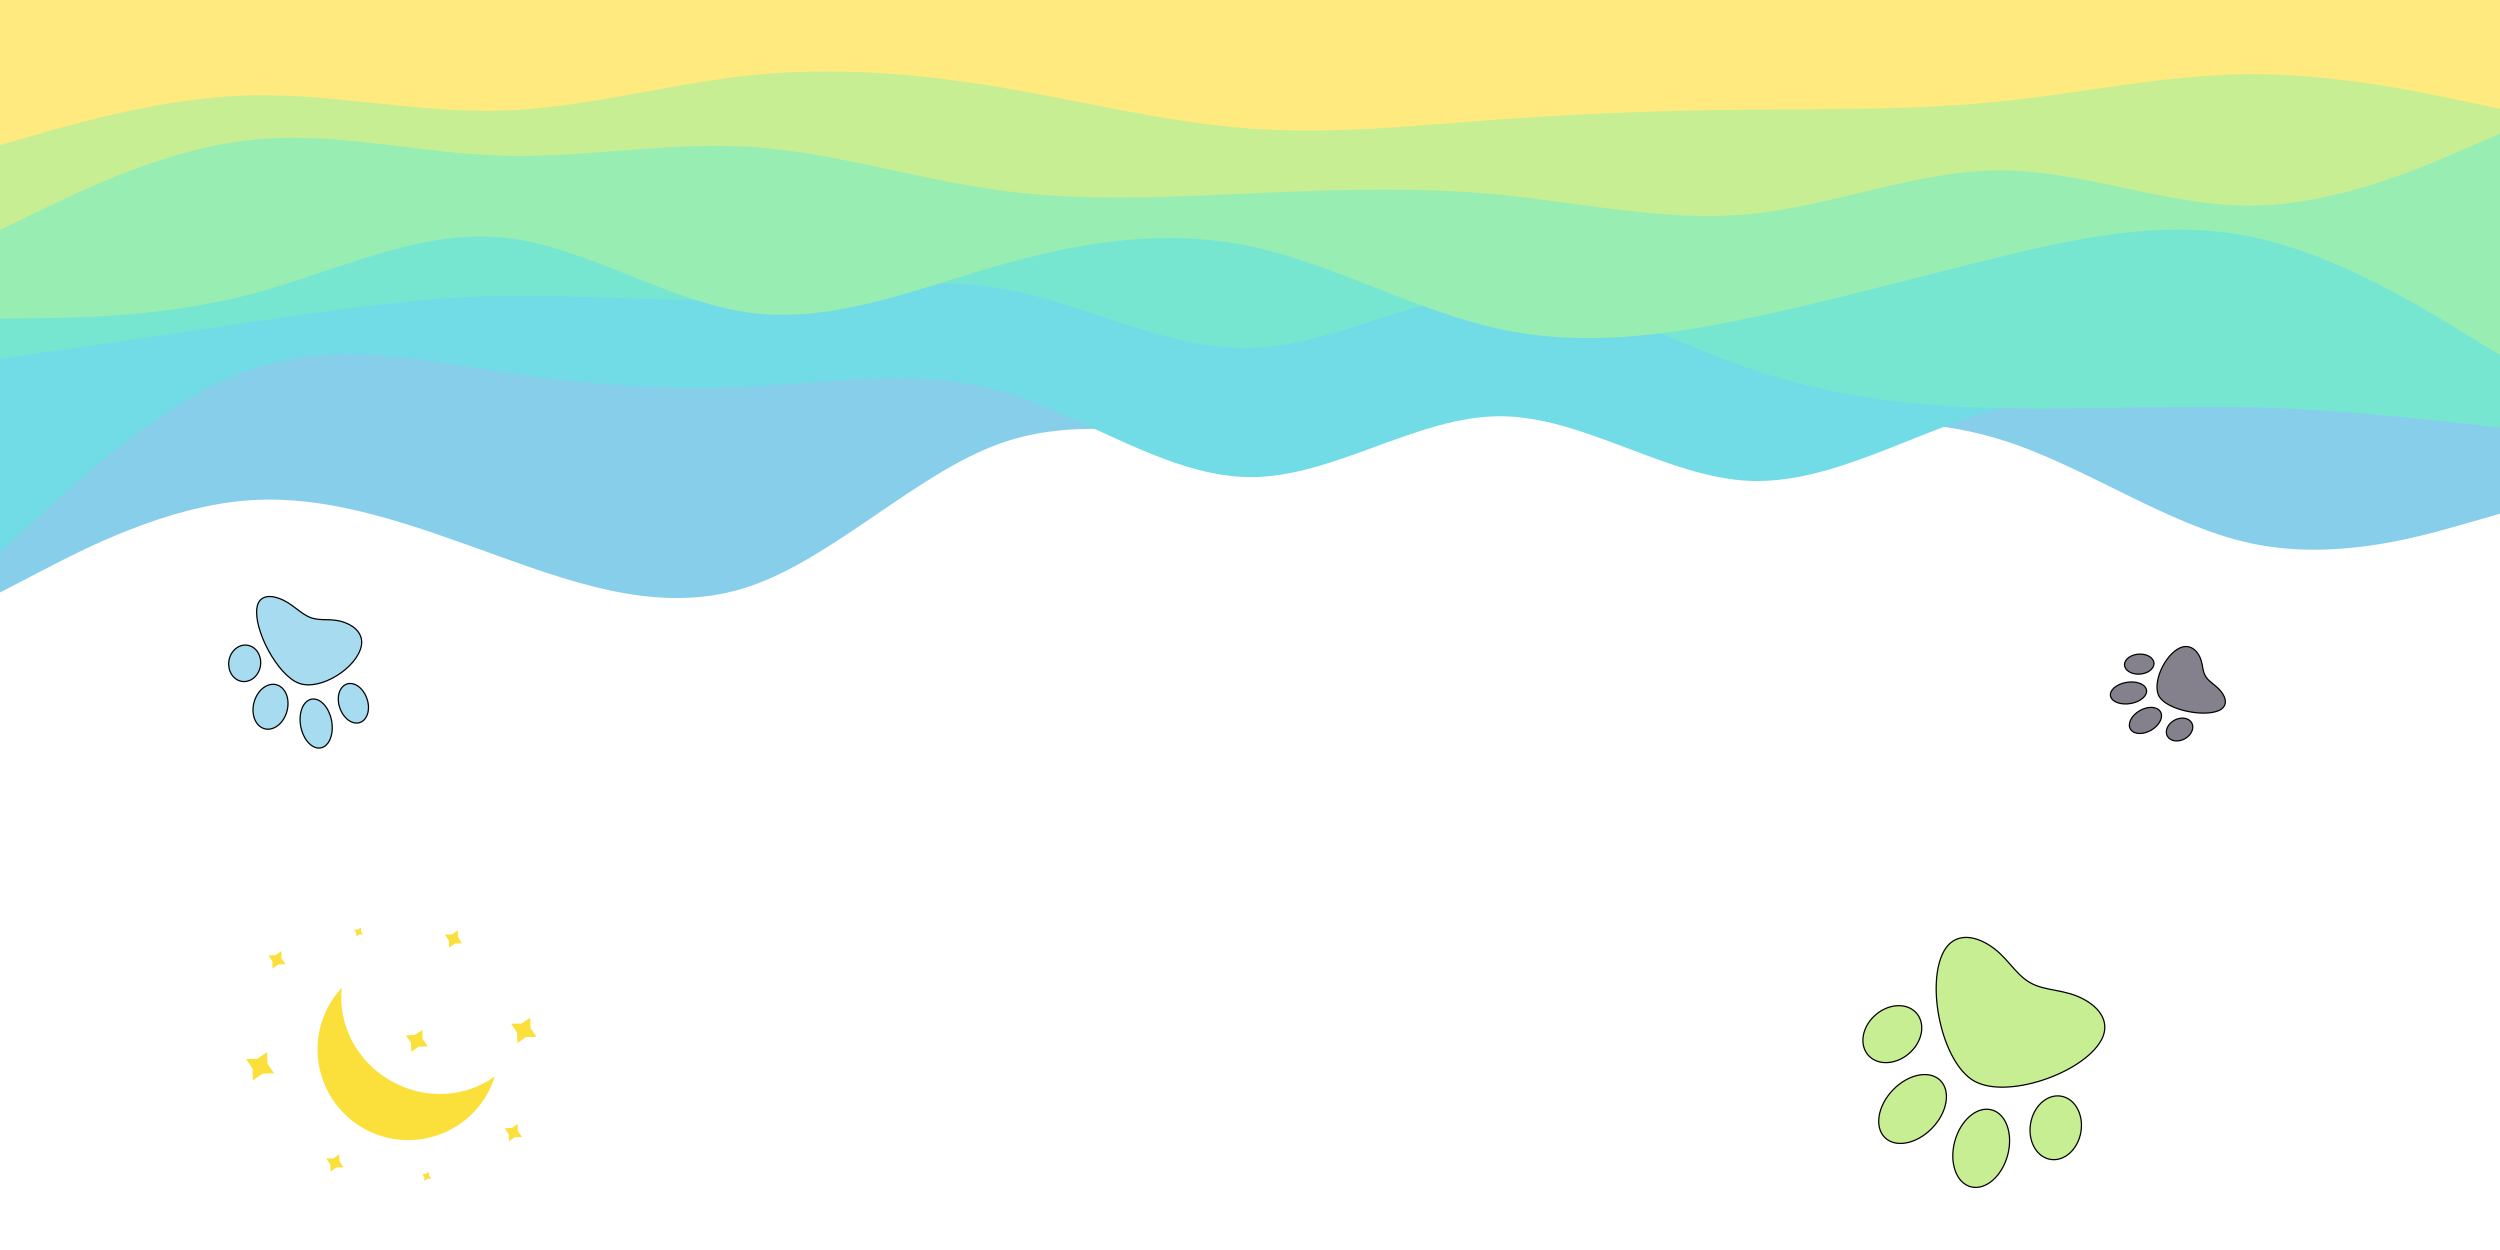 
<svg width="2000" height="1000" xmlns="http://www.w3.org/2000/svg" version="1.1">
 <g>
  <title>Layer 1</title>
  <path id="svg_1" fill="#87ceeb" d="m0,474l33.3,-17.3c33.4,-17.4 100,-52 166.7,-56.5c66.7,-4.5 133.3,21.1 200,45.1c66.7,24 133.3,46.4 200,23.7c66.7,-22.7 133.3,-90.3 200,-114.2c66.7,-23.8 133.3,-3.8 200,-4.8c66.7,-1 133.3,-23 200,-27.3c66.7,-4.4 133.3,9 200,12.1c66.7,3.2 133.3,-3.8 200,16.7c66.7,20.5 133.3,68.5 200,83c66.7,14.5 133.3,-4.5 166.7,-14l33.3,-9.5l0,-411l-33.3,0c-33.4,0 -100,0 -166.7,0c-66.7,0 -133.3,0 -200,0c-66.7,0 -133.3,0 -200,0c-66.7,0 -133.3,0 -200,0c-66.7,0 -133.3,0 -200,0c-66.7,0 -133.3,0 -200,0c-66.7,0 -133.3,0 -200,0c-66.7,0 -133.3,0 -200,0c-66.7,0 -133.3,0 -200,0c-66.7,0 -133.3,0 -166.7,0l-33.3,0l0,474z"/>
  <path id="svg_2" fill="#71dbe6" d="m0,442l33.3,-30.7c33.4,-30.6 100,-92 166.7,-115.3c66.7,-23.3 133.3,-8.7 200,1.3c66.7,10 133.3,15.4 200,12c66.7,-3.3 133.3,-15.3 200,3.5c66.7,18.9 133.3,68.5 200,68.9c66.7,0.3 133.3,-48.7 200,-48.7c66.7,0 133.3,49 200,51.7c66.7,2.6 133.3,-41 200,-57.7c66.7,-16.7 133.3,-6.3 200,-2.2c66.7,4.2 133.3,2.2 166.7,1.2l33.3,-1l0,-325l-33.3,0c-33.4,0 -100,0 -166.7,0c-66.7,0 -133.3,0 -200,0c-66.7,0 -133.3,0 -200,0c-66.7,0 -133.3,0 -200,0c-66.7,0 -133.3,0 -200,0c-66.7,0 -133.3,0 -200,0c-66.7,0 -133.3,0 -200,0c-66.7,0 -133.3,0 -200,0c-66.7,0 -133.3,0 -200,0c-66.7,0 -133.3,0 -166.7,0l-33.3,0l0,442z"/>
  <path id="svg_3" fill="#76e6d1" d="m0,287l33.3,-4.8c33.4,-4.9 100,-14.5 166.7,-24.4c66.7,-9.8 133.3,-19.8 200,-21.1c66.7,-1.4 133.3,6 200,2c66.7,-4 133.3,-19.4 200,-8c66.7,11.3 133.3,49.3 200,47.6c66.7,-1.6 133.3,-43 200,-44.1c66.7,-1.2 133.3,37.8 200,60.8c66.7,23 133.3,30 200,31.5c66.7,1.5 133.3,-2.5 200,-0.8c66.7,1.6 133.3,9 166.7,12.6l33.3,3.7l0,-342l-33.3,0c-33.4,0 -100,0 -166.7,0c-66.7,0 -133.3,0 -200,0c-66.7,0 -133.3,0 -200,0c-66.7,0 -133.3,0 -200,0c-66.7,0 -133.3,0 -200,0c-66.7,0 -133.3,0 -200,0c-66.7,0 -133.3,0 -200,0c-66.7,0 -133.3,0 -200,0c-66.7,0 -133.3,0 -200,0c-66.7,0 -133.3,0 -166.7,0l-33.3,0l0,287z"/>
  <path id="svg_4" fill="#98edb3" d="m0,255l33.3,-0.5c33.4,-0.5 100,-1.5 166.7,-19c66.7,-17.5 133.3,-51.5 200,-45.7c66.7,5.9 133.3,51.5 200,60.4c66.7,8.8 133.3,-19.2 200,-38.2c66.7,-19 133.3,-29 200,-15c66.7,14 133.3,52 200,66.3c66.7,14.4 133.3,5 200,-9c66.7,-14 133.3,-32.6 200,-48.8c66.7,-16.2 133.3,-29.8 200,-16.3c66.7,13.5 133.3,54.1 166.7,74.5l33.3,20.3l0,-284l-33.3,0c-33.4,0 -100,0 -166.7,0c-66.7,0 -133.3,0 -200,0c-66.7,0 -133.3,0 -200,0c-66.7,0 -133.3,0 -200,0c-66.7,0 -133.3,0 -200,0c-66.7,0 -133.3,0 -200,0c-66.7,0 -133.3,0 -200,0c-66.7,0 -133.3,0 -200,0c-66.7,0 -133.3,0 -200,0c-66.7,0 -133.3,0 -166.7,0l-33.3,0l0,255z"/>
  <path id="svg_5" fill="#c8ee94" d="m0,184l33.3,-16.2c33.4,-16.1 100,-48.5 166.7,-55.8c66.7,-7.3 133.3,10.3 200,12.5c66.7,2.2 133.3,-11.2 200,-7c66.7,4.2 133.3,25.8 200,34.8c66.7,9 133.3,5.4 200,2.4c66.7,-3 133.3,-5.4 200,1.1c66.7,6.5 133.3,21.9 200,15.4c66.7,-6.5 133.3,-34.9 200,-34.9c66.7,0 133.3,28.4 200,28.2c66.7,-0.2 133.3,-28.8 166.7,-43.2l33.3,-14.3l0,-107l-33.3,0c-33.4,0 -100,0 -166.7,0c-66.7,0 -133.3,0 -200,0c-66.7,0 -133.3,0 -200,0c-66.7,0 -133.3,0 -200,0c-66.7,0 -133.3,0 -200,0c-66.7,0 -133.3,0 -200,0c-66.7,0 -133.3,0 -200,0c-66.7,0 -133.3,0 -200,0c-66.7,0 -133.3,0 -200,0c-66.7,0 -133.3,0 -166.7,0l-33.3,0l0,184z"/>
  <path id="svg_6" fill="#ffea80" d="m0,116l33.3,-9.5c33.4,-9.5 100,-28.5 166.7,-30.2c66.7,-1.6 133.3,14 200,12.2c66.7,-1.8 133.3,-21.2 200,-28.2c66.7,-7 133.3,-1.6 200,9.5c66.7,11.2 133.3,28.2 200,33c66.7,4.9 133.3,-2.5 200,-7.3c66.7,-4.8 133.3,-7.2 200,-7.8c66.7,-0.7 133.3,0.3 200,-6.5c66.7,-6.9 133.3,-21.5 200,-21.9c66.7,-0.3 133.3,13.7 166.7,20.7l33.3,7l0,-87l-33.3,0c-33.4,0 -100,0 -166.7,0c-66.7,0 -133.3,0 -200,0c-66.7,0 -133.3,0 -200,0c-66.7,0 -133.3,0 -200,0c-66.7,0 -133.3,0 -200,0c-66.7,0 -133.3,0 -200,0c-66.7,0 -133.3,0 -200,0c-66.7,0 -133.3,0 -200,0c-66.7,0 -133.3,0 -200,0c-66.7,0 -133.3,0 -166.7,0l-33.3,0l0,116z"/>
  <g id="svg_7">
   <rect transform="rotate(79.514 362.421 701.593)" id="svg_8" x="112.421" y="501.593" width="500" height="400" fill=" rgb(255, 255, 255)" fill-opacity="0"/>
   <g id="svg_9" transform="rotate(79.514 314.605 838.857) matrix(1.101 0.706 -0.706 1.101 -646.346 -915.117)">
    <g id="svg_14" transform="matrix(0.864 0.12 -0.12 0.864 230.063 -84.401)">
     <path id="svg_15" class="st2" d="m1387.068,678.951c-4.8,0 -9.5,0.6 -14.1,1.6c23.1,10.1 39.3,34 39.3,62c0,28 -16.2,51.9 -39.3,62c4.5,1 9.2,1.6 14.1,1.6c35.1,0 63.6,-28.5 63.6,-63.6c0,-35.1 -28.5,-63.6 -63.6,-63.6z" fill=" rgb(251, 223, 59)"/>
     <path id="svg_16" d="m1334.268,669.151l3.9,6.3l6.7,3.1l-6.3,3.9l-3.2,6.7l-3.9,-6.3l-6.6,-3.2l6.3,-3.8l3.1,-6.7z" class="st2" fill=" rgb(251, 223, 59)"/>
     <path id="svg_17" d="m1400.268,642.751l2.6,4.3l4.5,2.1l-4.2,2.7l-2.2,4.5l-2.6,-4.2l-4.5,-2.2l4.2,-2.6l2.2,-4.6z" class="st2" fill=" rgb(251, 223, 59)"/>
     <path id="svg_18" d="m1481.368,740.351l2.6,4.3l4.5,2.1l-4.2,2.7l-2.2,4.5l-2.6,-4.3l-4.5,-2.1l4.2,-2.7l2.2,-4.5z" class="st2" fill=" rgb(251, 223, 59)"/>
     <path id="svg_19" d="m1378.468,846.951l2.7,4.2l4.5,2.2l-4.3,2.6l-2.1,4.6l-2.7,-4.3l-4.5,-2.2l4.3,-2.6l2.1,-4.5z" class="st2" fill=" rgb(251, 223, 59)"/>
     <path id="svg_20" d="m1303.768,747.151l2.6,4.3l4.6,2.1l-4.3,2.7l-2.1,4.5l-2.7,-4.3l-4.5,-2.1l4.2,-2.7l2.2,-4.5z" class="st2" fill=" rgb(251, 223, 59)"/>
     <path id="svg_21" d="m1457.368,683.151l1.4,2.2l2.4,1.2l-2.3,1.4l-1.1,2.3l-1.4,-2.2l-2.3,-1.1l2.2,-1.4l1.1,-2.4z" class="st2" fill=" rgb(251, 223, 59)"/>
     <path id="svg_22" d="m1378.368,731.751l3.4,5.4l5.7,2.7l-5.4,3.4l-2.7,5.7l-3.4,-5.4l-5.7,-2.7l5.4,-3.3l2.7,-5.8z" class="st2" fill=" rgb(251, 223, 59)"/>
     <path id="svg_23" d="m1333.068,810.451l1.4,2.2l2.3,1.1l-2.2,1.4l-1.1,2.4l-1.4,-2.3l-2.4,-1.1l2.3,-1.4l1.1,-2.3z" class="st2" fill=" rgb(251, 223, 59)"/>
     <path id="svg_24" d="m1448.768,815.551l4.3,6.9l7.4,3.5l-7,4.3l-3.5,7.4l-4.3,-6.9l-7.3,-3.5l6.9,-4.4l3.5,-7.3z" class="st2" fill=" rgb(251, 223, 59)"/>
    </g>
   </g>
  </g>
  <g stroke="null" id="svg_26" class="currentLayer">
   <title stroke="null">Layer 1</title>
   <path transform="rotate(-153.988 1584.67 853.096)" stroke="null" opstroke="null" id="svg_12" d="m1584.441,840.22c-29.844,-1.98 -75.214,43.241 -77.143,73.558c-0.869,13.654 8.688,22.48 25.574,23.601c18.355,1.218 31.1,-7.79 45.821,-6.813c14.849,0.985 26.379,11.604 44.572,12.812c16.886,1.12 27.481,-6.368 28.349,-20.023c1.929,-30.318 -37.329,-81.154 -67.173,-83.135l0,0zm-55.037,-8.607c-3.046,-13.816 -14.529,-23.395 -25.646,-21.398c-11.117,1.997 -17.658,14.815 -14.612,28.631c3.046,13.816 14.529,23.395 25.646,21.398c11.117,-1.997 17.658,-14.815 14.612,-28.631zm32.357,-6.017c11.831,-2.413 18.689,-18.381 15.32,-35.664s-15.691,-29.334 -27.521,-26.921s-18.689,18.381 -15.32,35.664c3.369,17.283 15.694,29.338 27.521,26.921zm106.483,-4.462c-10.771,-3.449 -23.367,4.531 -28.142,17.828c-4.771,13.297 0.09,26.872 10.861,30.322c10.771,3.449 23.367,-4.531 28.142,-17.828c4.771,-13.297 -0.09,-26.872 -10.861,-30.322zm-59.46,7.582c11.425,3.956 25.171,-6.364 30.701,-23.057c5.531,-16.693 0.753,-33.429 -10.672,-37.389s-25.171,6.364 -30.701,23.057c-5.531,16.693 -0.754,33.433 10.672,37.389z" fill="#c8ee94" class="selected"/>
   <path transform="rotate(-33.303 240.747 533.971)" stroke="null" opstroke="null" d="m232.521,543.722c10.944,14.782 45.969,15.145 58.284,2.145c5.546,-5.855 5.164,-14.344 -1.028,-22.707c-6.731,-9.092 -15.161,-10.887 -20.56,-18.179c-5.445,-7.355 -5.917,-17.582 -12.589,-26.594c-6.192,-8.364 -13.2,-9.856 -18.747,-4.001c-12.314,13 -16.305,54.554 -5.361,69.336zm18.294,29.532c-4.073,7.749 -3.223,17.478 1.896,21.731c5.119,4.253 12.57,1.418 16.643,-6.331c4.073,-7.749 3.223,-17.478 -1.896,-21.731c-5.119,-4.253 -12.57,-1.418 -16.643,6.331zm-14.978,-12.284c-5.558,-4.394 -14.334,-0.263 -19.602,9.226s-5.032,20.741 0.526,25.134s14.334,0.263 19.602,-9.226c5.268,-9.489 5.032,-20.744 -0.526,-25.134zm-43.444,-47.458c2.907,6.588 10.888,8.786 17.829,4.911c6.94,-3.877 10.209,-12.36 7.302,-18.948c-2.907,-6.588 -10.888,-8.786 -17.829,-4.911c-6.94,3.877 -10.209,12.36 -7.302,18.948zm26.2,24.167c-2.971,-7.125 -12.293,-8.784 -20.825,-3.704c-8.532,5.081 -13.039,14.973 -10.07,22.1s12.293,8.784 20.825,3.704c8.532,-5.081 13.041,-14.975 10.07,-22.1z" fill="#87ceeb" id="svg_11" opacity="0.74"/>
   <path transform="rotate(87.992 1734.2 555.357)" stroke="null" opstroke="null" d="m1736.064,562.102c10.606,-6.035 17.679,-34.549 12.652,-47.147c-2.264,-5.674 -7.197,-7.027 -13.198,-3.612c-6.523,3.711 -9.203,10.24 -14.435,13.216c-5.277,3.002 -11.223,1.383 -17.689,5.061c-6.001,3.414 -8.229,8.841 -5.965,14.516c5.027,12.598 28.028,24.001 38.634,17.966zm20.488,-9.142c3.637,4.843 9.372,6.057 12.809,2.712c3.438,-3.344 3.276,-9.981 -0.361,-14.824c-3.637,-4.843 -9.372,-6.057 -12.809,-2.712c-3.438,3.344 -3.276,9.981 0.361,14.824zm-9.967,9.816c-3.604,3.675 -2.96,11.647 1.438,17.806s10.885,8.172 14.489,4.498s2.96,-11.647 -1.438,-17.806c-4.398,-6.16 -10.887,-8.173 -14.489,-4.498zm-35.678,26.153c4.341,-1.081 7.163,-7.164 6.305,-13.588c-0.859,-6.424 -5.073,-10.755 -9.414,-9.673c-4.341,1.081 -7.163,7.164 -6.305,13.588c0.859,6.424 5.073,10.755 9.414,9.673zm18.968,-16.645c-4.66,1.028 -7.437,8.311 -6.202,16.27c1.235,7.959 6.014,13.577 10.675,12.551s7.437,-8.311 6.202,-16.27c-1.235,-7.959 -6.015,-13.578 -10.675,-12.551z" fill="#494454" opacity="0.67" id="svg_10"/>
  </g>
 </g>

</svg>